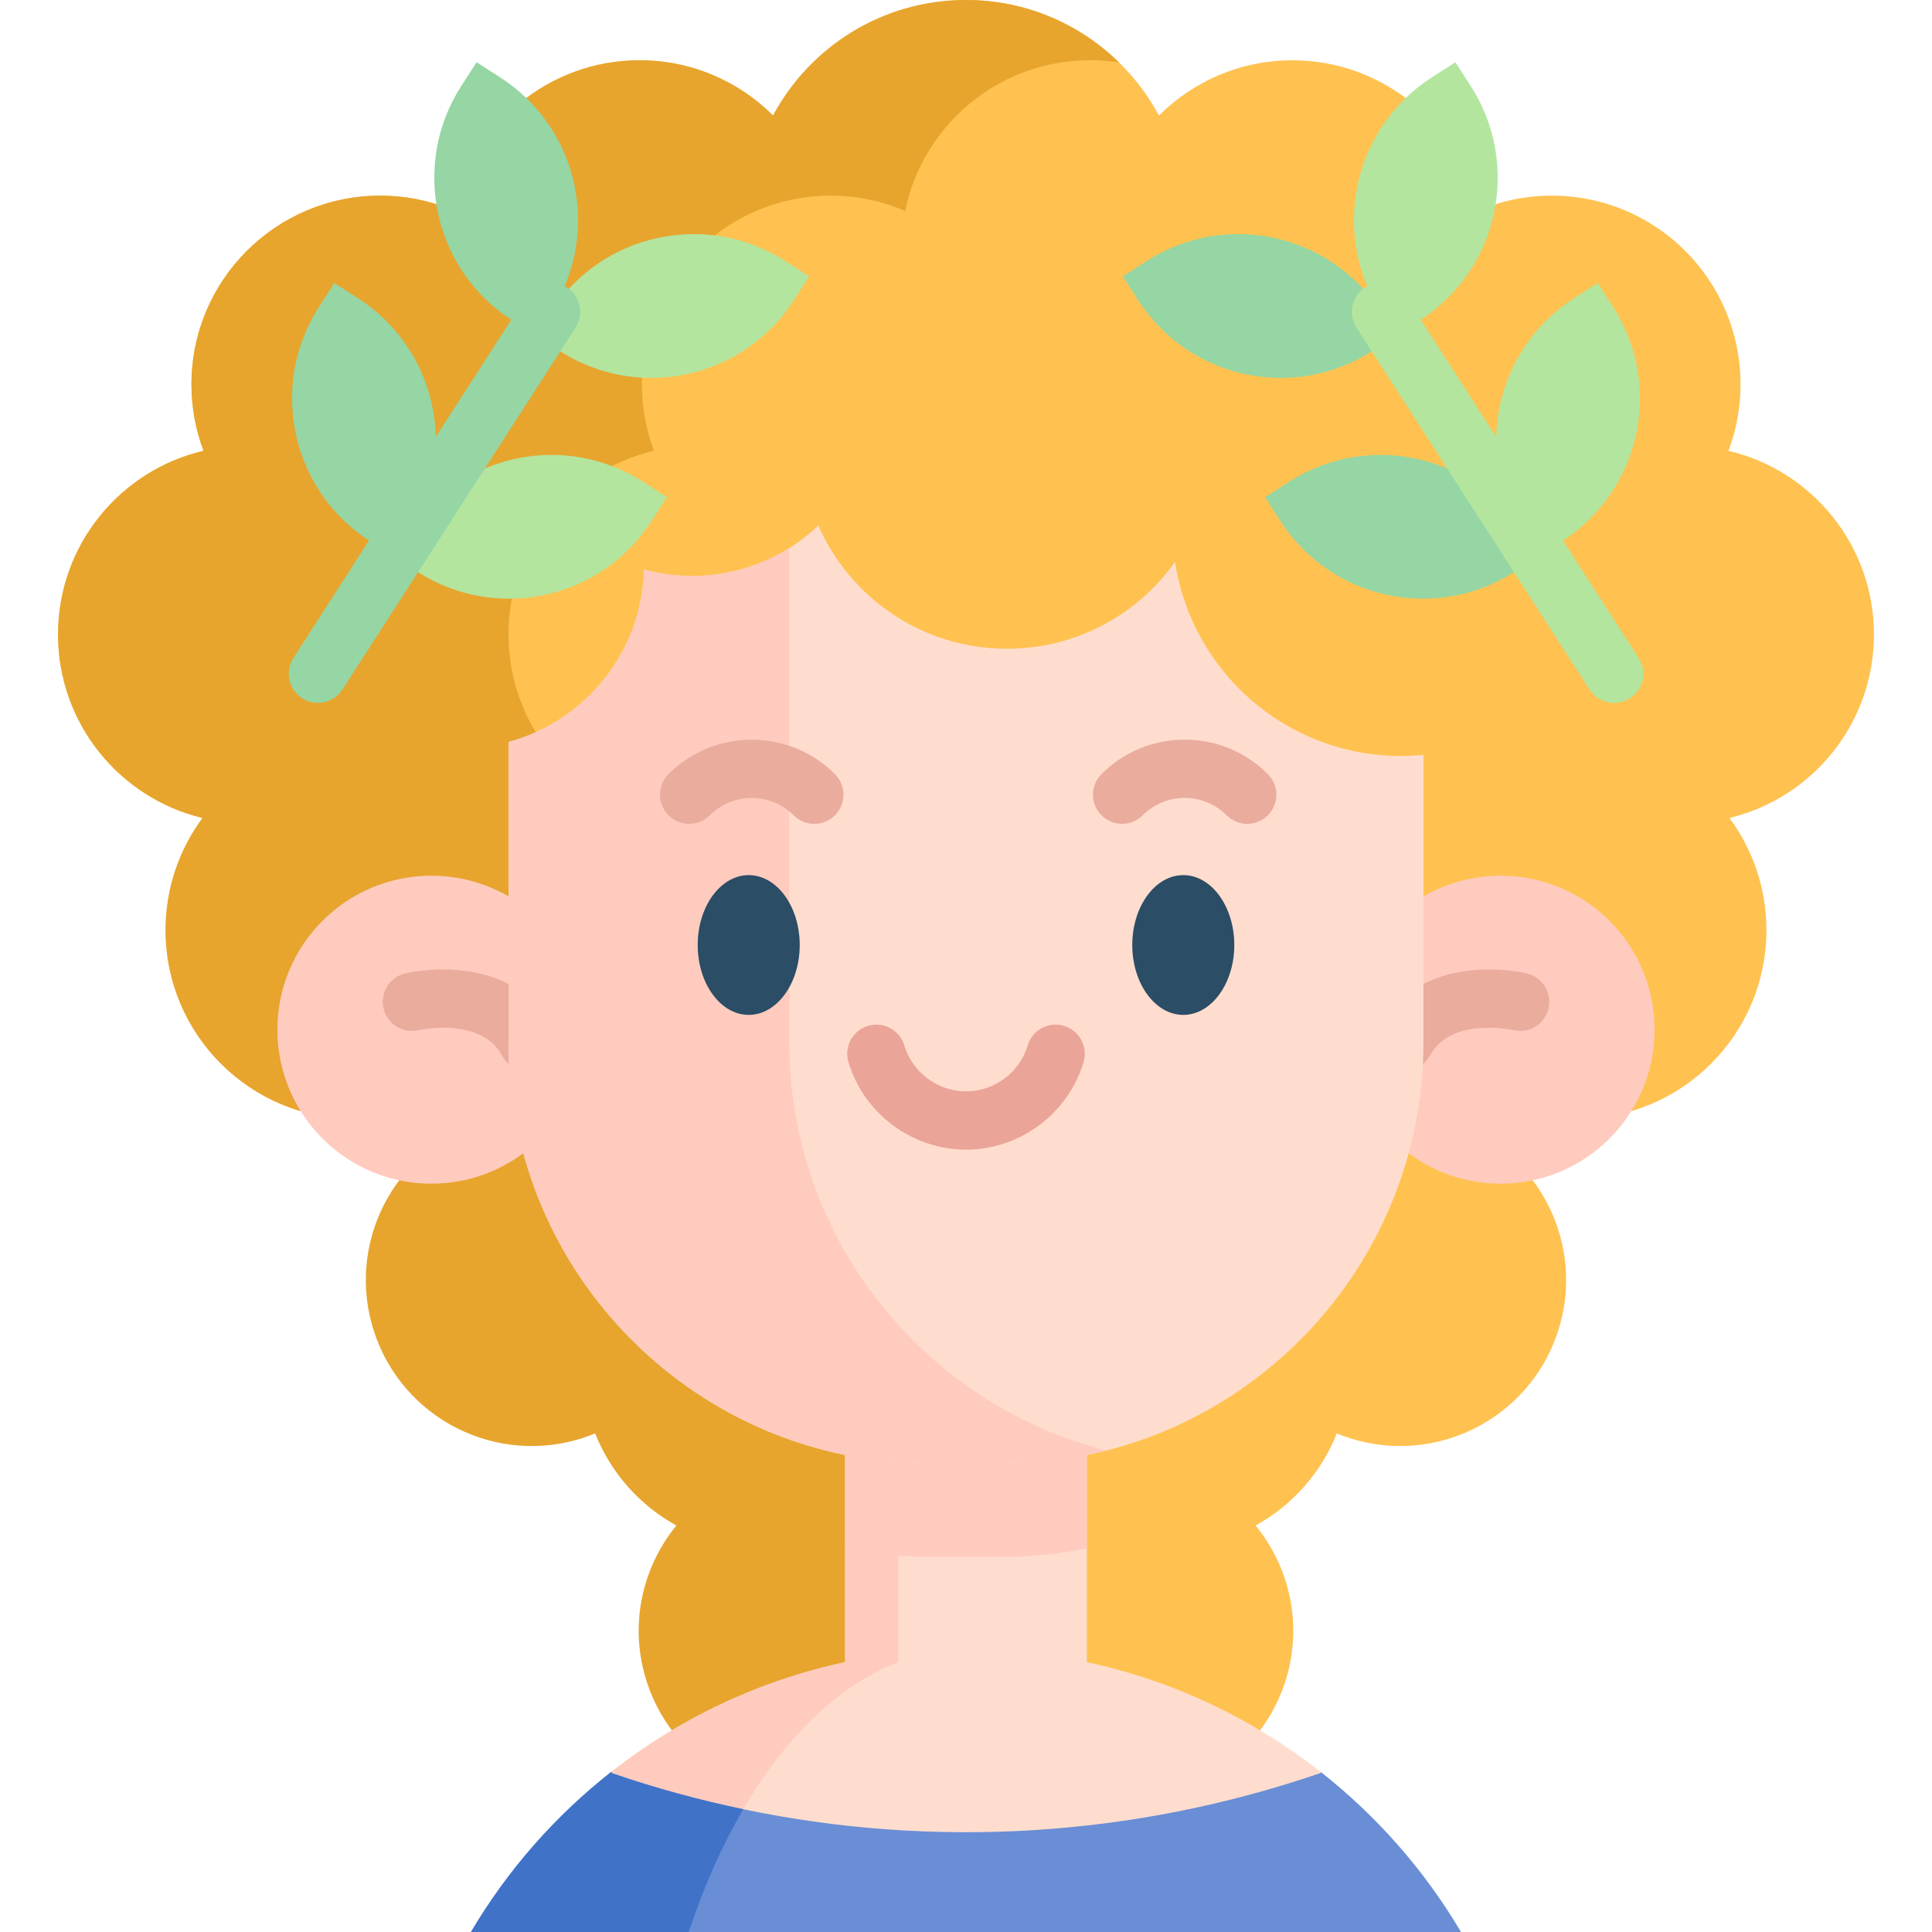 <svg id="Capa_1" enable-background="new 0 0 512 512" height="512" viewBox="0 0 512 512" width="512" xmlns="http://www.w3.org/2000/svg"><g><path d="m255.997 442.426c3.445 14.302 13.977 26.55 28.973 31.501 23.061 7.613 47.927-4.91 55.539-27.971 4.898-14.836 1.451-30.413-7.764-41.668 9.499-5.249 17.261-13.683 21.531-24.421.983.405 1.98.789 3.005 1.128 23.061 7.613 47.927-4.911 55.539-27.971 7.613-23.061-4.91-47.927-27.971-55.539-20.867-6.889-43.211 2.712-52.914 21.687-2.349-1.238-4.825-2.308-7.431-3.168-25.376-8.377-52.738 5.404-61.115 30.78-5.821 17.633-.936 36.219 11.097 48.733-7.953 5.257-14.268 13.117-17.489 22.873-.391 1.185-.716 2.375-1.002 3.567" fill="#ffc250"/><path d="m255.997 421.954c-.286-1.192-.611-2.382-1.002-3.567-3.221-9.756-9.535-17.615-17.489-22.873 12.033-12.515 16.918-31.1 11.097-48.733-8.377-25.376-35.739-39.157-61.115-30.78-2.605.86-5.081 1.93-7.431 3.168-9.703-18.975-32.046-28.575-52.914-21.687-23.061 7.613-35.584 32.479-27.971 55.539 7.613 23.061 32.479 35.584 55.539 27.971 1.025-.338 2.022-.723 3.005-1.128 4.27 10.738 12.033 19.172 21.531 24.421-9.215 11.256-12.662 26.832-7.764 41.668 7.613 23.061 32.478 35.584 55.539 27.971 14.996-4.951 25.529-17.199 28.973-31.501" fill="#e7a52e"/><path d="m358.003 498.058h-210.343c9.68-16.36-.527-16.81 14.351-28.492 17.866-14.028 38.945-24.147 61.957-29.07v-55.516h64.067v55.516c23.084 4.94 44.225 15.111 62.128 29.212 14.8 11.656-1.802 12.056 7.84 28.35z" fill="#ffddce"/><path d="m238.061 384.979v55.516c-18.757 7.166-35.221 25.334-47.179 50.539-3.102 6.538-43.749-9.787-28.871-21.469 17.866-14.028 38.945-24.147 61.957-29.07v-55.516z" fill="#ffcbbe"/><path d="m288.03 384.979v25.353c-7.263 1.473-14.773 2.246-22.468 2.246h-19.13c-7.695 0-15.205-.773-22.468-2.246v-25.353z" fill="#ffcbbe"/><path d="m368.087 246.502c0 27.623 22.393 50.016 50.016 50.016s50.016-22.393 50.016-50.016c0-11.136-3.643-21.418-9.797-29.73 21.966-5.277 38.295-25.036 38.295-48.621 0-23.676-16.456-43.496-38.551-48.681 2.06-5.477 3.196-11.407 3.196-17.605 0-27.623-22.393-50.016-50.016-50.016-7.013 0-13.685 1.449-19.743 4.055-4.666-22.789-24.83-39.931-48.999-39.931-13.811 0-26.314 5.598-35.365 14.648-9.78-18.225-29.009-30.621-51.139-30.621s-41.359 12.396-51.138 30.621c-9.051-9.05-21.554-14.648-35.365-14.648-24.169 0-44.333 17.142-48.999 39.931-6.058-2.606-12.73-4.055-19.743-4.055-27.623 0-50.016 22.393-50.016 50.016 0 6.197 1.135 12.128 3.196 17.605-22.095 5.185-38.551 25.004-38.551 48.681 0 23.585 16.329 43.344 38.295 48.621-6.154 8.311-9.797 18.594-9.797 29.73 0 27.623 22.393 50.016 50.016 50.016s50.016-22.393 50.016-50.016" fill="#ffc250"/><path d="m256.002 0c15.793 0 30.112 6.315 40.558 16.555-2.503-.391-5.068-.587-7.685-.587-24.168 0-44.329 17.142-48.995 39.94-6.057-2.606-12.733-4.059-19.748-4.059-27.619 0-50.015 22.396-50.015 50.015 0 6.202 1.133 12.125 3.194 17.606-22.087 5.182-38.549 25.003-38.549 48.676 0 23.591 16.328 43.35 38.292 48.624-6.15 8.314-9.797 18.595-9.797 29.731h-19.337c0 27.619-22.396 50.015-50.026 50.015-27.619 0-50.015-22.396-50.015-50.015 0-11.136 3.647-21.417 9.797-29.731-21.963-5.274-38.292-25.033-38.292-48.624 0-23.674 16.452-43.494 38.549-48.676-2.06-5.481-3.193-11.404-3.193-17.606 0-27.619 22.396-50.015 50.015-50.015 7.015 0 13.691 1.453 19.749 4.059 4.667-22.798 24.827-39.94 48.995-39.94 13.815 0 26.311 5.604 35.366 14.649 9.775-18.224 29.009-30.617 51.137-30.617z" fill="#e7a52e"/><g fill="#ffcbbe"><circle cx="114.327" cy="272.881" r="40.809"/><circle cx="397.673" cy="272.881" r="40.809"/></g><path d="m139.922 283.876c-2.714 0-5.347-1.433-6.76-3.972-2.375-4.271-6.424-6.679-12.374-7.36-5.227-.598-9.788.454-9.833.465-4.136.973-8.307-1.576-9.301-5.711s1.522-8.291 5.652-9.305c.692-.169 6.982-1.635 14.657-.864 11.235 1.129 19.778 6.406 24.704 15.263 2.073 3.729.732 8.434-2.997 10.508-1.189.662-2.478.976-3.748.976z" fill="#eaac9d"/><path d="m372.078 283.876c-1.271 0-2.559-.314-3.748-.976-3.729-2.074-5.07-6.778-2.997-10.508 4.927-8.857 13.469-14.135 24.704-15.263 7.683-.772 13.967.695 14.657.864 4.145 1.017 6.68 5.201 5.663 9.345-1.015 4.134-5.181 6.663-9.314 5.67-.142-.033-4.659-1.056-9.83-.465-5.952.681-10 3.089-12.375 7.36-1.413 2.54-4.047 3.973-6.76 3.973z" fill="#eaac9d"/><path d="m377.234 200.051v76.1c0 52.137-35.727 95.941-84.032 108.262h-.01c-8.849 2.256-18.121 3.451-27.671 3.451h-19.038c-61.698 0-111.723-50.015-111.723-111.713v-79.52c20.305-5.47 35.345-23.777 35.922-45.678 4.059 1.092 8.324 1.689 12.723 1.689 9.467 0 18.296-2.709 25.765-7.397 2.761-1.731 5.336-3.729 7.696-5.954 8.458 19.213 27.66 32.636 50.005 32.636 18.378 0 34.624-9.086 44.525-23.004 4.409 29.103 29.535 51.416 59.864 51.416 2.018 0 4.006-.103 5.974-.288z" fill="#ffddce"/><path d="m293.191 384.412c-8.849 2.256-18.121 3.451-27.671 3.451h-19.038c-61.698 0-111.723-50.015-111.723-111.713v-79.52c20.305-5.47 35.345-23.777 35.922-45.678 4.059 1.092 8.324 1.689 12.723 1.689 9.467 0 18.296-2.709 25.765-7.397v130.906c.001 52.138 35.727 95.931 84.022 108.262z" fill="#ffcbbe"/><g fill="#2b4d66"><path d="m198.417 231.914c-7.454 0-13.518 8.309-13.518 18.522s6.064 18.522 13.518 18.522c7.455 0 13.519-8.309 13.519-18.522s-6.064-18.522-13.519-18.522z"/><path d="m313.582 231.914c-7.454 0-13.518 8.309-13.518 18.522s6.064 18.522 13.518 18.522c7.455 0 13.519-8.309 13.519-18.522s-6.064-18.522-13.519-18.522z"/></g><path d="m215.798 218.333c-1.977 0-3.955-.754-5.463-2.263-6.131-6.13-16.107-6.131-22.235 0-3.018 3.018-7.909 3.017-10.928 0-3.017-3.017-3.017-7.909 0-10.927 12.155-12.156 31.934-12.154 44.089 0 3.018 3.017 3.018 7.909.001 10.927-1.51 1.508-3.488 2.263-5.464 2.263z" fill="#eaac9d"/><path d="m330.529 218.333c-1.978 0-3.955-.754-5.464-2.263-2.969-2.97-6.917-4.605-11.117-4.605-4.199 0-8.148 1.635-11.117 4.605-3.018 3.018-7.909 3.017-10.928 0-3.017-3.017-3.017-7.909 0-10.927 5.888-5.888 13.717-9.131 22.044-9.131s16.156 3.243 22.044 9.131c3.017 3.017 3.017 7.909 0 10.927-1.507 1.508-3.485 2.263-5.462 2.263z" fill="#eaac9d"/><path d="m256 304.671c-14.268 0-27.076-9.541-31.151-23.202-1.219-4.089 1.108-8.393 5.196-9.612 4.092-1.221 8.392 1.107 9.613 5.196 2.136 7.163 8.856 12.166 16.342 12.166 7.495 0 14.214-4.999 16.34-12.157 1.213-4.091 5.518-6.424 9.606-5.208 4.091 1.215 6.423 5.515 5.207 9.606-4.058 13.666-16.868 23.211-31.153 23.211z" fill="#eaa598"/><path d="m387.185 512h-262.377c9.653-16.339 22.283-30.72 37.138-42.392l.381.361c11.394 3.904 22.963 7.067 34.655 9.498 50.613 10.559 103.358 7.386 152.683-9.498l.494-.258c14.805 11.651 27.384 25.992 37.026 42.289z" fill="#698ed5"/><path d="m196.983 479.467c-5.614 9.591-10.477 20.531-14.464 32.533h-57.711c9.653-16.339 22.283-30.72 37.138-42.392l.381.361c11.394 3.904 22.963 7.067 34.656 9.498z" fill="#4073c8"/><g><g><path d="m94.898 79.046-6.286-4.049-4.049 6.286c-13.441 20.864-7.423 48.673 13.441 62.113l6.286 4.049 4.049-6.286c13.44-20.864 7.423-48.673-13.441-62.113z" fill="#95d6a4"/><path d="m132.592 20.533-6.286-4.049-4.049 6.286c-13.441 20.864-7.423 48.673 13.441 62.113l6.286 4.049 4.049-6.286c13.441-20.863 7.423-48.672-13.441-62.113z" fill="#95d6a4"/><path d="m170.452 127.718 6.286 4.049-4.049 6.286c-13.441 20.864-41.25 26.881-62.113 13.441l-6.286-4.049 4.049-6.286c13.44-20.864 41.249-26.881 62.113-13.441z" fill="#b3e59f"/><path d="m208.146 69.206 6.286 4.049-4.049 6.286c-13.441 20.864-41.25 26.881-62.113 13.441l-6.286-4.049 4.049-6.286c13.441-20.864 41.25-26.882 62.113-13.441z" fill="#b3e59f"/><path d="m84.245 186.275c-1.434 0-2.883-.398-4.177-1.232-3.588-2.311-4.622-7.092-2.311-10.68l61.781-95.901c2.311-3.588 7.095-4.621 10.679-2.311 3.588 2.311 4.622 7.092 2.311 10.68l-61.781 95.901c-1.477 2.293-3.963 3.543-6.502 3.543z" fill="#95d6a4"/></g><g><path d="m417.102 79.046 6.286-4.049 4.049 6.286c13.441 20.864 7.423 48.673-13.441 62.113l-6.286 4.049-4.049-6.286c-13.44-20.864-7.423-48.673 13.441-62.113z" fill="#b3e59f"/><path d="m379.408 20.533 6.286-4.049 4.049 6.286c13.441 20.864 7.423 48.673-13.441 62.113l-6.286 4.049-4.049-6.286c-13.441-20.863-7.423-48.672 13.441-62.113z" fill="#b3e59f"/><path d="m341.548 127.718-6.286 4.049 4.049 6.286c13.441 20.864 41.25 26.881 62.113 13.441l6.286-4.049-4.049-6.286c-13.44-20.864-41.249-26.881-62.113-13.441z" fill="#95d6a4"/><path d="m303.854 69.206-6.286 4.049 4.049 6.286c13.441 20.864 41.25 26.881 62.113 13.441l6.286-4.049-4.049-6.286c-13.441-20.864-41.25-26.882-62.113-13.441z" fill="#95d6a4"/><path d="m427.754 186.275c-2.538 0-5.025-1.25-6.502-3.543l-61.781-95.901c-2.311-3.587-1.277-8.369 2.311-10.68 3.585-2.31 8.368-1.277 10.679 2.311l61.781 95.901c2.311 3.587 1.277 8.369-2.311 10.68-1.293.834-2.743 1.232-4.177 1.232z" fill="#b3e59f"/></g></g></g></svg>